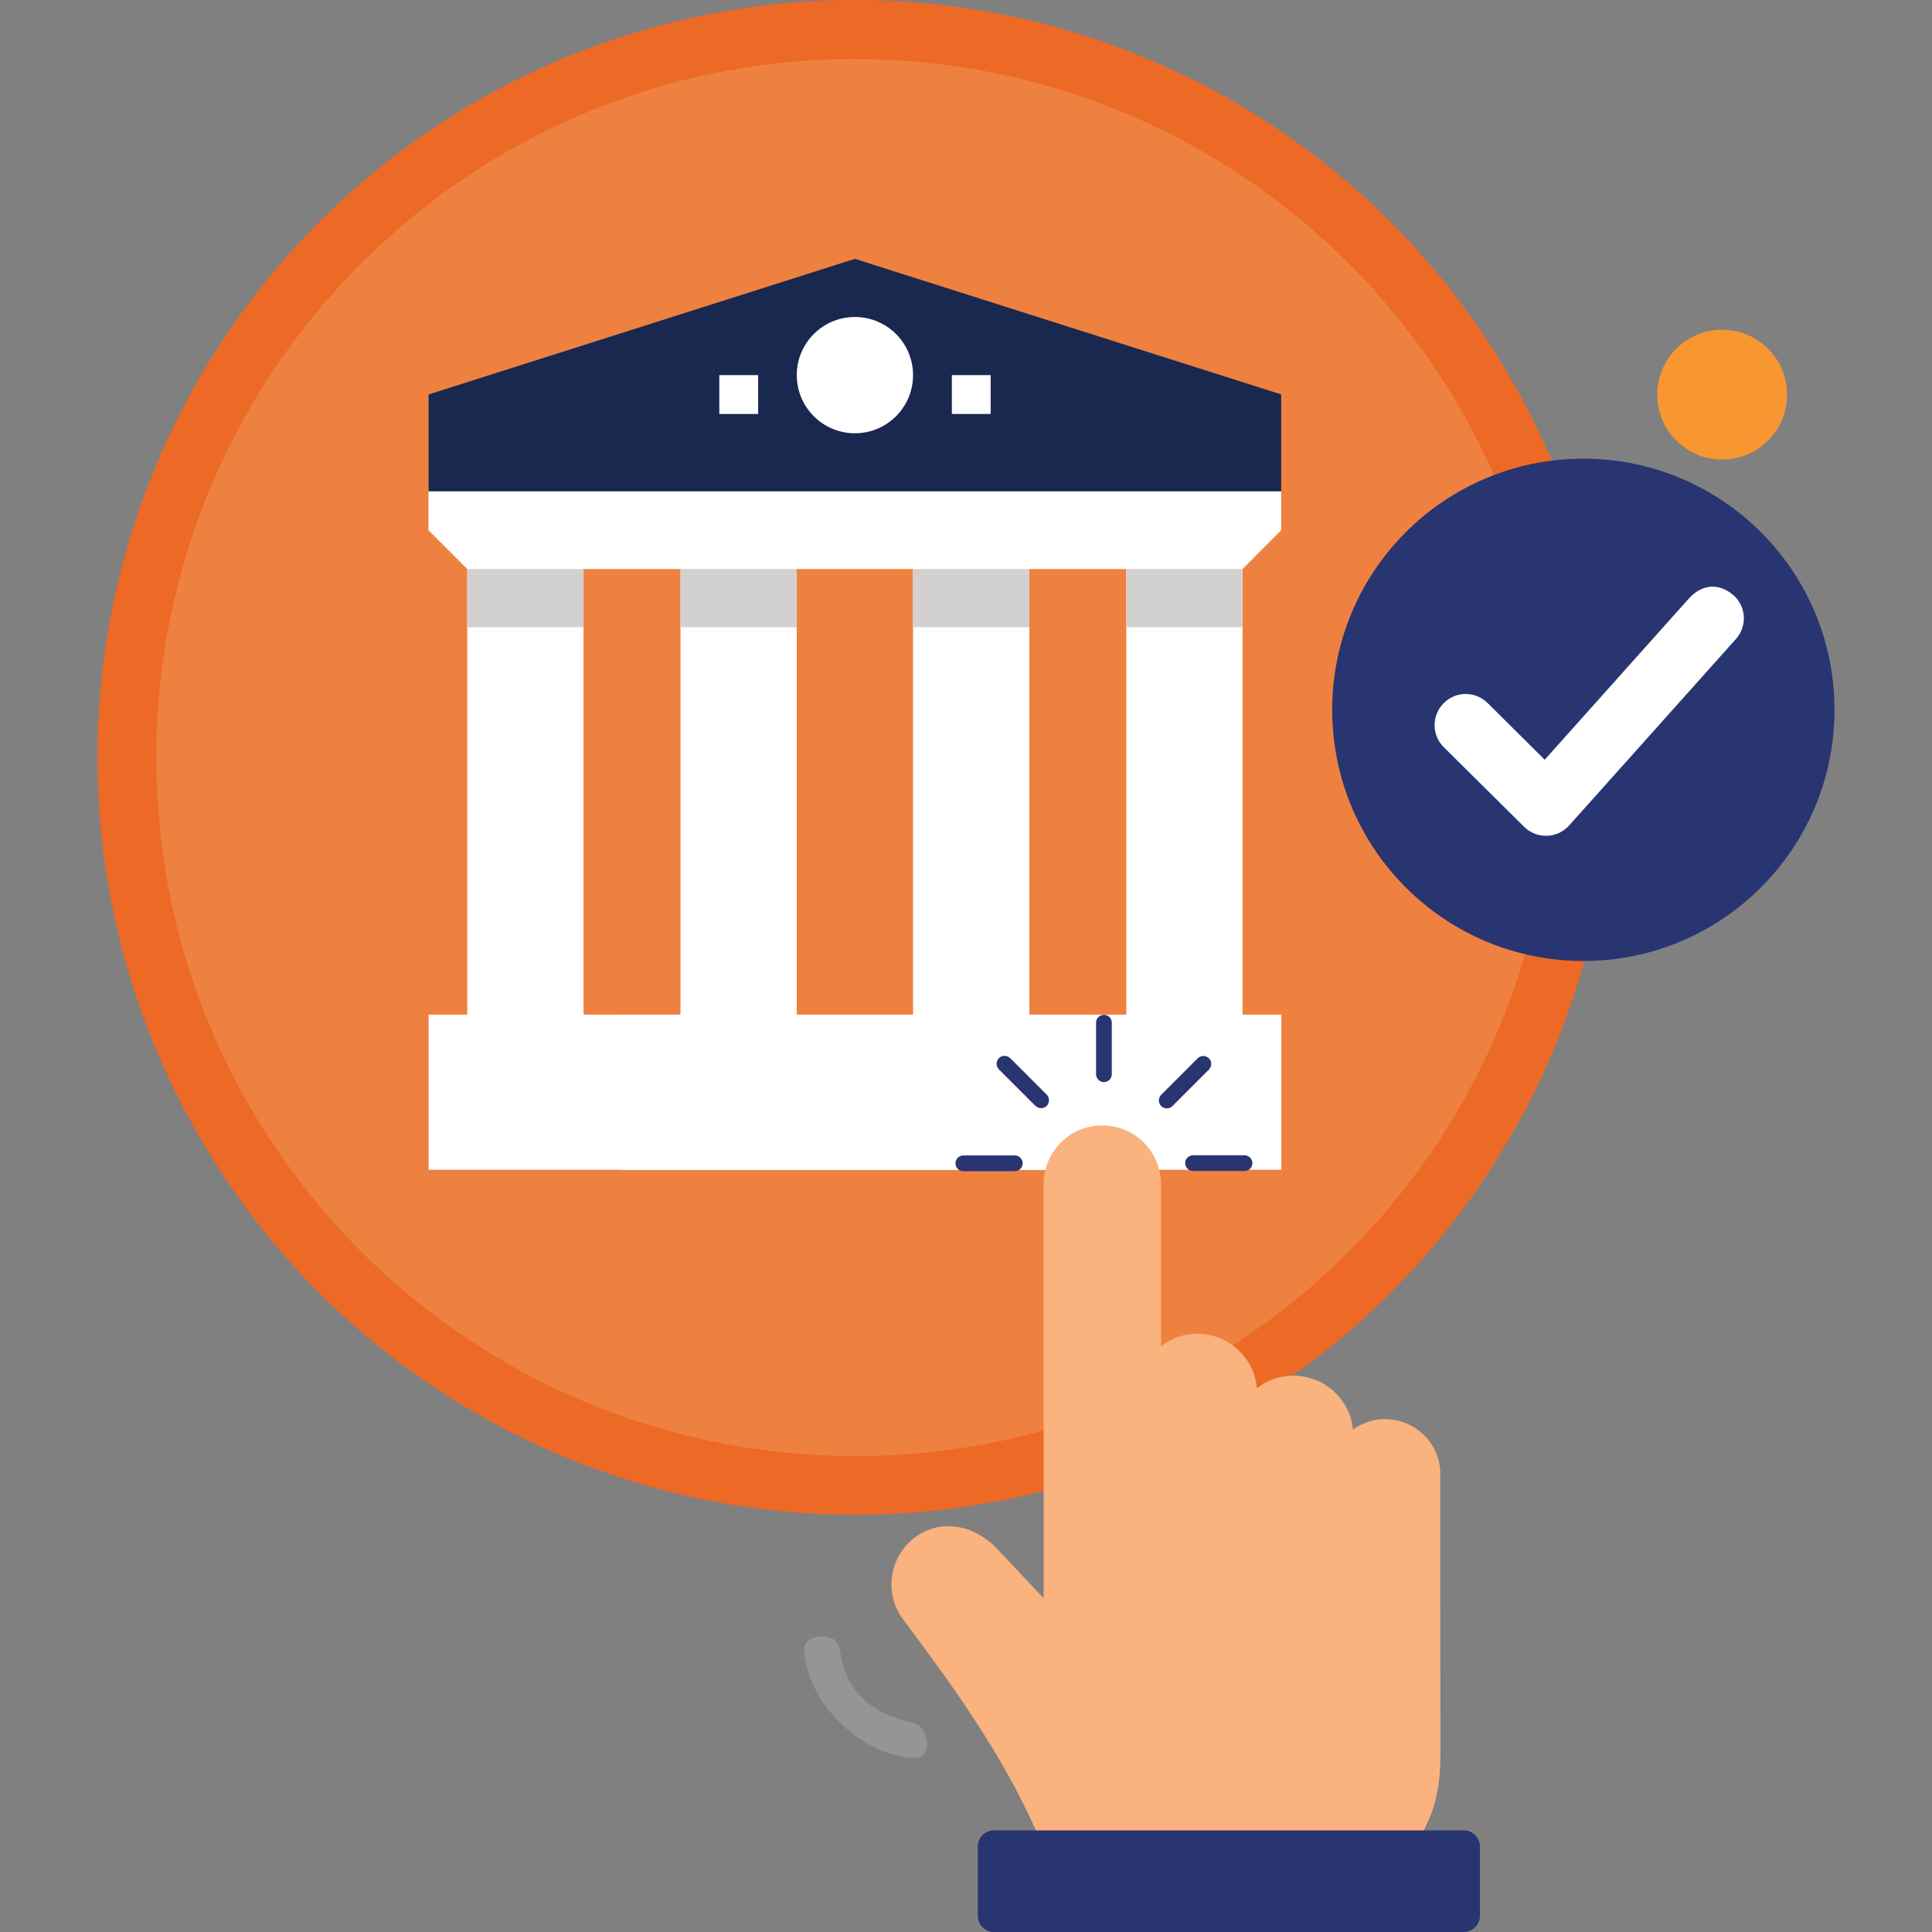 <svg version="1.1" id="Layer_1" xmlns="http://www.w3.org/2000/svg" x="0" y="0" viewBox="0 0 1080 1080" style="enable-background:new 0 0 1080 1080" xml:space="preserve"><rect x="0" y="0" width="1080" height="1080" fill="#808080" stroke="none"/><style>.st3{fill:#fff}.st4{fill:#d3d1d0}.st8{fill:#283571}</style><circle cx="477.9" cy="423.4" r="423.4" style="fill:#ed6926"/><path d="M478.3 813.9c-215.7.2-390.7-174.5-390.9-390.1S261.9 33.1 477.6 33s390.6 174.5 390.8 390.1c.1 103.6-41 203-114.2 276.3-73 73.5-172.4 114.7-275.9 114.5z" style="fill:#ef8140"/><path d="M716.3 274.7H239.6v-54.2l238.3-75.8 238.3 75.8v54.2z" style="fill:#19284f"/><circle class="st3" cx="477.9" cy="209.7" r="32.5"/><path class="st3" d="M261.2 318.1h65v249.2h-65V318.1zM380.4 318.1h65v249.2h-65V318.1zM510.4 318.1h65v249.2h-65V318.1zM629.6 318.1h65v249.2h-65V318.1z"/><path class="st4" d="M261.2 318.1h65v32.5h-65v-32.5zM380.4 318.1h65v32.5h-65v-32.5zM510.4 318.1h65v32.5h-65v-32.5zM629.6 318.1h65v32.5h-65v-32.5z"/><path class="st3" d="M239.6 567.2h476.7v86.7H239.6v-86.7z"/><path class="st3" d="M347.9 567.2h260v86.7h-260v-86.7z"/><path class="st3" d="M347.9 610.6h260v43.3h-260v-43.3zM694.6 318.1H261.2l-21.7-21.7v-21.7h476.7v21.7l-21.6 21.7zM402.1 209.7h21.7v21.7h-21.7v-21.7zM532.1 209.7h21.7v21.7h-21.7v-21.7z"/><path d="M518.3 974.6c-.2 7.5-4 8.8-11.4 7.8-25.8-3.5-51.1-26.9-56.3-52.8-1.1-5.7-3.1-11.9 4.7-14.2 6.2-1.8 13.2.1 14.1 6.5 3.4 24.1 18 36.1 40.6 41.1 5.6 1.2 7.9 5.8 8.3 11.6z" style="fill:#969594"/><path d="M639.4 638.7c5.9 5.9 9.6 14.2 9.6 23.2v90.7c13.1-10.4 31.9-9.1 43.8 2.6 5.5 5.4 9.2 12.8 9.8 20.9 13.1-10.4 32-9.2 43.9 2.5 5.5 5.4 9.1 12.6 9.8 20.6 12.2-9 29-7.5 39.7 3 5.5 5.3 9 13.1 9.1 20.8l.1 158.6c0 15.3-2.5 29.4-9.8 42.4h2.2c7.6 0 13.8 6.2 13.8 13.8v21.5c0 7.6-6.2 13.8-13.8 13.8H578c-7.6 0-13.8-6.2-13.8-13.8V1038c0-7.6 6.2-13.8 13.8-13.8h1.5c-9.3-21.2-20.9-41.6-33.5-61-13.1-20.2-27.3-39.4-41.1-57.9-5.3-7-7.5-15.7-6.2-24.4 2.6-17.5 18.4-30 36.1-27.4 8.2 1.2 16.1 5.5 22.3 12l26.3 27.9V661.9c0-9 3.7-17.3 9.6-23.2 12.7-12.8 33.6-12.8 46.4 0z" style="fill:#fab27e"/><path d="M818.2 1080H555.6c-5 0-9-4.1-9-9v-38.8c0-5 4.1-9 9-9h262.7c5 0 9 4.1 9 9v38.8c0 4.9-4.1 9-9.1 9z" style="fill-rule:evenodd;clip-rule:evenodd;fill:#283571"/><path class="st8" d="M612.7 571.7c0-2.5 2-4.4 4.4-4.4 2.5 0 4.4 2 4.4 4.4v28.8c0 2.5-2 4.4-4.4 4.4-2.4 0-4.4-2-4.4-4.4v-28.8zM558.4 597.8c-1.7-1.7-1.7-4.6 0-6.3 1.7-1.7 4.5-1.7 6.3 0l20.4 20.4c1.7 1.7 1.7 4.5 0 6.3-1.7 1.7-4.5 1.7-6.3 0l-20.4-20.4zM538.5 654.7c-2.4 0-4.4-2-4.4-4.4s2-4.4 4.4-4.4h28.8c2.4 0 4.4 2 4.4 4.4s-2 4.4-4.4 4.4h-28.8zM695.7 645.8c2.4 0 4.4 2 4.4 4.4s-2 4.4-4.4 4.4h-28.8c-2.4 0-4.4-2-4.4-4.4s2-4.4 4.4-4.4h28.8zM669.5 591.6c1.7-1.7 4.5-1.7 6.3 0 1.7 1.7 1.7 4.5 0 6.3l-20.4 20.4c-1.7 1.7-4.6 1.7-6.3 0-1.7-1.7-1.7-4.5 0-6.3l20.4-20.4z"/><circle class="st8" cx="885.1" cy="396.8" r="140.4"/><circle cx="962.7" cy="220.6" r="36.3" style="fill:#f89631"/><path class="st3" d="m970.4 357.2-93.2 104.2c-6.6 7.4-18 7.8-25.1.9l-44.9-44.5c-6.9-6.7-7-17.7-.3-24.6 6.7-6.9 17.7-7 24.6-.3l32 31.8 81.1-90.7c8-8.2 17.1-7.5 24.4-1.3 7.2 6.4 7.8 17.3 1.4 24.5z"/></svg>
